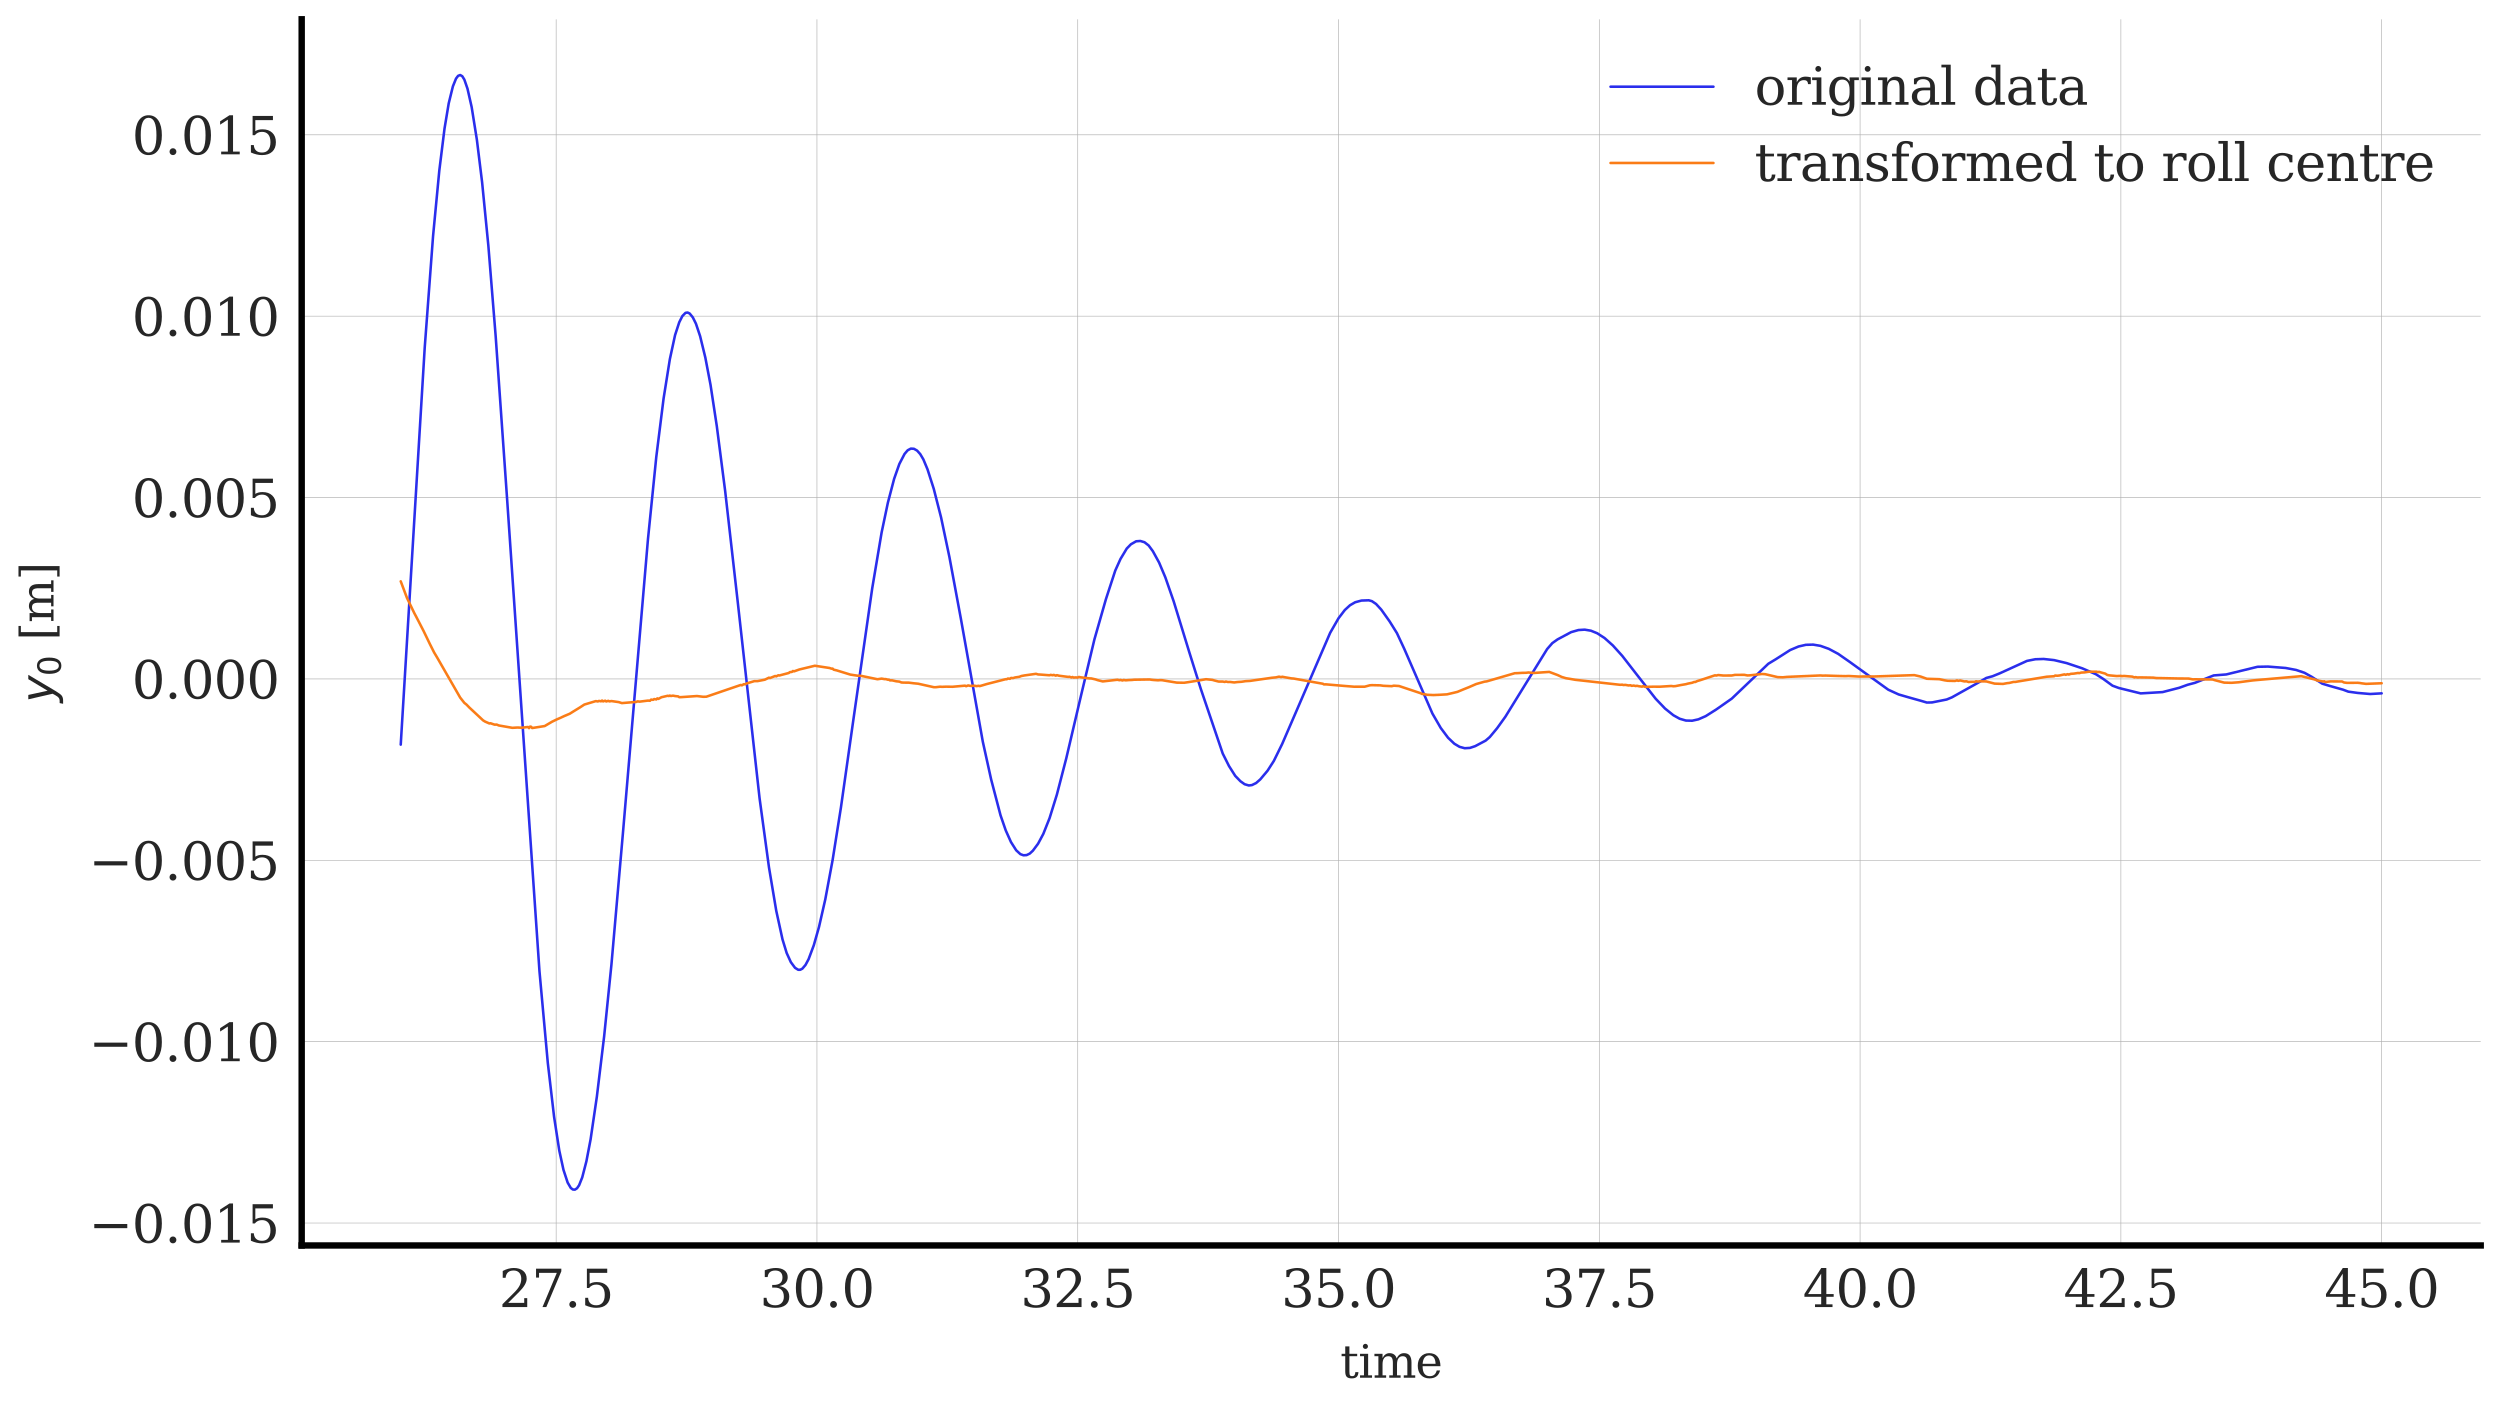<?xml version="1.0" encoding="utf-8" standalone="no"?>
<!DOCTYPE svg PUBLIC "-//W3C//DTD SVG 1.1//EN"
  "http://www.w3.org/Graphics/SVG/1.1/DTD/svg11.dtd">
<svg xmlns:xlink="http://www.w3.org/1999/xlink" width="388.619pt" height="218.623pt" viewBox="0 0 388.619 218.623" xmlns="http://www.w3.org/2000/svg" version="1.1">
 <defs>
  <style type="text/css">*{stroke-linejoin: round; stroke-linecap: butt}</style>
 </defs>
 <g id="figure_1">
  <g id="patch_1">
   <path d="M 0 218.623 
L 388.619 218.623 
L 388.619 0 
L 0 0 
z
" style="fill: #ffffff"/>
  </g>
  <g id="axes_1">
   <g id="patch_2">
    <path d="M 46.896 193.606 
L 385.619 193.606 
L 385.619 3 
L 46.896 3 
z
" style="fill: #ffffff"/>
   </g>
   <g id="matplotlib.axis_1">
    <g id="xtick_1">
     <g id="line2d_1">
      <path d="M 86.454 193.606 
L 86.454 3 
" clip-path="url(#p0fcbfa84eb)" style="fill: none; stroke: #b0b0b0; stroke-width: 0.1; stroke-linecap: round"/>
     </g>
     <g id="line2d_2"/>
     <g id="text_1">
      <!-- 27.5 -->
      <g style="fill: #262626" transform="translate(77.548 203.184) scale(0.08 -0.08)">
       <defs>
        <path id="DejaVuSerif-32" d="M 819 3553 
L 469 3553 
L 469 4384 
Q 803 4563 1142 4656 
Q 1481 4750 1806 4750 
Q 2534 4750 2956 4397 
Q 3378 4044 3378 3438 
Q 3378 2753 2422 1800 
Q 2347 1728 2309 1691 
L 1131 513 
L 3078 513 
L 3078 1088 
L 3444 1088 
L 3444 0 
L 434 0 
L 434 341 
L 1850 1753 
Q 2319 2222 2519 2614 
Q 2719 3006 2719 3438 
Q 2719 3909 2473 4175 
Q 2228 4441 1797 4441 
Q 1350 4441 1106 4219 
Q 863 3997 819 3553 
z
" transform="scale(0.016)"/>
        <path id="DejaVuSerif-37" d="M 3609 4347 
L 1784 0 
L 1319 0 
L 3059 4153 
L 903 4153 
L 903 3578 
L 538 3578 
L 538 4666 
L 3609 4666 
L 3609 4347 
z
" transform="scale(0.016)"/>
        <path id="DejaVuSerif-2e" d="M 603 325 
Q 603 500 722 622 
Q 841 744 1019 744 
Q 1191 744 1312 622 
Q 1434 500 1434 325 
Q 1434 153 1312 31 
Q 1191 -91 1019 -91 
Q 841 -91 722 29 
Q 603 150 603 325 
z
" transform="scale(0.016)"/>
        <path id="DejaVuSerif-35" d="M 3219 4666 
L 3219 4153 
L 1081 4153 
L 1081 2816 
Q 1244 2928 1461 2984 
Q 1678 3041 1947 3041 
Q 2703 3041 3140 2622 
Q 3578 2203 3578 1478 
Q 3578 738 3136 323 
Q 2694 -91 1894 -91 
Q 1572 -91 1234 -12 
Q 897 66 544 225 
L 544 1131 
L 897 1131 
Q 925 688 1179 453 
Q 1434 219 1894 219 
Q 2388 219 2653 544 
Q 2919 869 2919 1478 
Q 2919 2084 2655 2407 
Q 2391 2731 1894 2731 
Q 1613 2731 1398 2631 
Q 1184 2531 1019 2322 
L 750 2322 
L 750 4666 
L 3219 4666 
z
" transform="scale(0.016)"/>
       </defs>
       <use xlink:href="#DejaVuSerif-32"/>
       <use xlink:href="#DejaVuSerif-37" x="63.623"/>
       <use xlink:href="#DejaVuSerif-2e" x="127.246"/>
       <use xlink:href="#DejaVuSerif-35" x="159.033"/>
      </g>
     </g>
    </g>
    <g id="xtick_2">
     <g id="line2d_3">
      <path d="M 126.992 193.606 
L 126.992 3 
" clip-path="url(#p0fcbfa84eb)" style="fill: none; stroke: #b0b0b0; stroke-width: 0.1; stroke-linecap: round"/>
     </g>
     <g id="line2d_4"/>
     <g id="text_2">
      <!-- 30.0 -->
      <g style="fill: #262626" transform="translate(118.086 203.184) scale(0.08 -0.08)">
       <defs>
        <path id="DejaVuSerif-33" d="M 622 4469 
Q 988 4606 1323 4678 
Q 1659 4750 1953 4750 
Q 2638 4750 3022 4454 
Q 3406 4159 3406 3634 
Q 3406 3213 3140 2930 
Q 2875 2647 2388 2547 
Q 2963 2466 3280 2130 
Q 3597 1794 3597 1259 
Q 3597 606 3158 257 
Q 2719 -91 1894 -91 
Q 1528 -91 1179 -12 
Q 831 66 488 225 
L 488 1131 
L 838 1131 
Q 869 681 1141 450 
Q 1413 219 1906 219 
Q 2384 219 2661 495 
Q 2938 772 2938 1253 
Q 2938 1803 2653 2086 
Q 2369 2369 1819 2369 
L 1522 2369 
L 1522 2688 
L 1678 2688 
Q 2225 2688 2498 2914 
Q 2772 3141 2772 3597 
Q 2772 4006 2547 4223 
Q 2322 4441 1900 4441 
Q 1478 4441 1245 4241 
Q 1013 4041 972 3647 
L 622 3647 
L 622 4469 
z
" transform="scale(0.016)"/>
        <path id="DejaVuSerif-30" d="M 2034 219 
Q 2513 219 2750 744 
Q 2988 1269 2988 2328 
Q 2988 3391 2750 3916 
Q 2513 4441 2034 4441 
Q 1556 4441 1318 3916 
Q 1081 3391 1081 2328 
Q 1081 1269 1318 744 
Q 1556 219 2034 219 
z
M 2034 -91 
Q 1275 -91 848 546 
Q 422 1184 422 2328 
Q 422 3475 848 4112 
Q 1275 4750 2034 4750 
Q 2797 4750 3222 4112 
Q 3647 3475 3647 2328 
Q 3647 1184 3222 546 
Q 2797 -91 2034 -91 
z
" transform="scale(0.016)"/>
       </defs>
       <use xlink:href="#DejaVuSerif-33"/>
       <use xlink:href="#DejaVuSerif-30" x="63.623"/>
       <use xlink:href="#DejaVuSerif-2e" x="127.246"/>
       <use xlink:href="#DejaVuSerif-30" x="159.033"/>
      </g>
     </g>
    </g>
    <g id="xtick_3">
     <g id="line2d_5">
      <path d="M 167.531 193.606 
L 167.531 3 
" clip-path="url(#p0fcbfa84eb)" style="fill: none; stroke: #b0b0b0; stroke-width: 0.1; stroke-linecap: round"/>
     </g>
     <g id="line2d_6"/>
     <g id="text_3">
      <!-- 32.5 -->
      <g style="fill: #262626" transform="translate(158.625 203.184) scale(0.08 -0.08)">
       <use xlink:href="#DejaVuSerif-33"/>
       <use xlink:href="#DejaVuSerif-32" x="63.623"/>
       <use xlink:href="#DejaVuSerif-2e" x="127.246"/>
       <use xlink:href="#DejaVuSerif-35" x="159.033"/>
      </g>
     </g>
    </g>
    <g id="xtick_4">
     <g id="line2d_7">
      <path d="M 208.069 193.606 
L 208.069 3 
" clip-path="url(#p0fcbfa84eb)" style="fill: none; stroke: #b0b0b0; stroke-width: 0.1; stroke-linecap: round"/>
     </g>
     <g id="line2d_8"/>
     <g id="text_4">
      <!-- 35.0 -->
      <g style="fill: #262626" transform="translate(199.163 203.184) scale(0.08 -0.08)">
       <use xlink:href="#DejaVuSerif-33"/>
       <use xlink:href="#DejaVuSerif-35" x="63.623"/>
       <use xlink:href="#DejaVuSerif-2e" x="127.246"/>
       <use xlink:href="#DejaVuSerif-30" x="159.033"/>
      </g>
     </g>
    </g>
    <g id="xtick_5">
     <g id="line2d_9">
      <path d="M 248.608 193.606 
L 248.608 3 
" clip-path="url(#p0fcbfa84eb)" style="fill: none; stroke: #b0b0b0; stroke-width: 0.1; stroke-linecap: round"/>
     </g>
     <g id="line2d_10"/>
     <g id="text_5">
      <!-- 37.5 -->
      <g style="fill: #262626" transform="translate(239.702 203.184) scale(0.08 -0.08)">
       <use xlink:href="#DejaVuSerif-33"/>
       <use xlink:href="#DejaVuSerif-37" x="63.623"/>
       <use xlink:href="#DejaVuSerif-2e" x="127.246"/>
       <use xlink:href="#DejaVuSerif-35" x="159.033"/>
      </g>
     </g>
    </g>
    <g id="xtick_6">
     <g id="line2d_11">
      <path d="M 289.146 193.606 
L 289.146 3 
" clip-path="url(#p0fcbfa84eb)" style="fill: none; stroke: #b0b0b0; stroke-width: 0.1; stroke-linecap: round"/>
     </g>
     <g id="line2d_12"/>
     <g id="text_6">
      <!-- 40.0 -->
      <g style="fill: #262626" transform="translate(280.24 203.184) scale(0.08 -0.08)">
       <defs>
        <path id="DejaVuSerif-34" d="M 2234 1581 
L 2234 4063 
L 641 1581 
L 2234 1581 
z
M 3609 0 
L 1484 0 
L 1484 331 
L 2234 331 
L 2234 1247 
L 197 1247 
L 197 1588 
L 2241 4750 
L 2859 4750 
L 2859 1581 
L 3750 1581 
L 3750 1247 
L 2859 1247 
L 2859 331 
L 3609 331 
L 3609 0 
z
" transform="scale(0.016)"/>
       </defs>
       <use xlink:href="#DejaVuSerif-34"/>
       <use xlink:href="#DejaVuSerif-30" x="63.623"/>
       <use xlink:href="#DejaVuSerif-2e" x="127.246"/>
       <use xlink:href="#DejaVuSerif-30" x="159.033"/>
      </g>
     </g>
    </g>
    <g id="xtick_7">
     <g id="line2d_13">
      <path d="M 329.685 193.606 
L 329.685 3 
" clip-path="url(#p0fcbfa84eb)" style="fill: none; stroke: #b0b0b0; stroke-width: 0.1; stroke-linecap: round"/>
     </g>
     <g id="line2d_14"/>
     <g id="text_7">
      <!-- 42.5 -->
      <g style="fill: #262626" transform="translate(320.778 203.184) scale(0.08 -0.08)">
       <use xlink:href="#DejaVuSerif-34"/>
       <use xlink:href="#DejaVuSerif-32" x="63.623"/>
       <use xlink:href="#DejaVuSerif-2e" x="127.246"/>
       <use xlink:href="#DejaVuSerif-35" x="159.033"/>
      </g>
     </g>
    </g>
    <g id="xtick_8">
     <g id="line2d_15">
      <path d="M 370.223 193.606 
L 370.223 3 
" clip-path="url(#p0fcbfa84eb)" style="fill: none; stroke: #b0b0b0; stroke-width: 0.1; stroke-linecap: round"/>
     </g>
     <g id="line2d_16"/>
     <g id="text_8">
      <!-- 45.0 -->
      <g style="fill: #262626" transform="translate(361.317 203.184) scale(0.08 -0.08)">
       <use xlink:href="#DejaVuSerif-34"/>
       <use xlink:href="#DejaVuSerif-35" x="63.623"/>
       <use xlink:href="#DejaVuSerif-2e" x="127.246"/>
       <use xlink:href="#DejaVuSerif-30" x="159.033"/>
      </g>
     </g>
    </g>
    <g id="text_9">
     <!-- time -->
     <g style="fill: #262626" transform="translate(208.341 214.167) scale(0.07 -0.07)">
      <defs>
       <path id="DejaVuSerif-74" d="M 691 2988 
L 184 2988 
L 184 3322 
L 691 3322 
L 691 4353 
L 1269 4353 
L 1269 3322 
L 2350 3322 
L 2350 2988 
L 1269 2988 
L 1269 878 
Q 1269 456 1350 337 
Q 1431 219 1650 219 
Q 1875 219 1978 351 
Q 2081 484 2088 781 
L 2522 781 
Q 2497 328 2275 118 
Q 2053 -91 1600 -91 
Q 1103 -91 897 129 
Q 691 350 691 878 
L 691 2988 
z
" transform="scale(0.016)"/>
       <path id="DejaVuSerif-69" d="M 622 4353 
Q 622 4497 726 4603 
Q 831 4709 978 4709 
Q 1122 4709 1226 4603 
Q 1331 4497 1331 4353 
Q 1331 4206 1228 4103 
Q 1125 4000 978 4000 
Q 831 4000 726 4103 
Q 622 4206 622 4353 
z
M 1356 331 
L 1900 331 
L 1900 0 
L 231 0 
L 231 331 
L 781 331 
L 781 2988 
L 231 2988 
L 231 3322 
L 1356 3322 
L 1356 331 
z
" transform="scale(0.016)"/>
       <path id="DejaVuSerif-6d" d="M 3316 2675 
Q 3481 3041 3739 3227 
Q 3997 3413 4341 3413 
Q 4863 3413 5119 3089 
Q 5375 2766 5375 2113 
L 5375 331 
L 5894 331 
L 5894 0 
L 4300 0 
L 4300 331 
L 4800 331 
L 4800 2047 
Q 4800 2556 4650 2772 
Q 4500 2988 4153 2988 
Q 3769 2988 3567 2697 
Q 3366 2406 3366 1850 
L 3366 331 
L 3866 331 
L 3866 0 
L 2291 0 
L 2291 331 
L 2791 331 
L 2791 2069 
Q 2791 2566 2641 2777 
Q 2491 2988 2144 2988 
Q 1759 2988 1557 2697 
Q 1356 2406 1356 1850 
L 1356 331 
L 1856 331 
L 1856 0 
L 263 0 
L 263 331 
L 781 331 
L 781 2994 
L 231 2994 
L 231 3322 
L 1356 3322 
L 1356 2731 
Q 1516 3063 1762 3238 
Q 2009 3413 2322 3413 
Q 2709 3413 2968 3220 
Q 3228 3028 3316 2675 
z
" transform="scale(0.016)"/>
       <path id="DejaVuSerif-65" d="M 3469 1600 
L 991 1600 
L 991 1575 
Q 991 903 1244 561 
Q 1497 219 1991 219 
Q 2369 219 2611 417 
Q 2853 616 2950 1006 
L 3413 1006 
Q 3275 459 2904 184 
Q 2534 -91 1931 -91 
Q 1203 -91 761 389 
Q 319 869 319 1663 
Q 319 2450 753 2931 
Q 1188 3413 1894 3413 
Q 2647 3413 3050 2948 
Q 3453 2484 3469 1600 
z
M 2791 1931 
Q 2772 2513 2545 2808 
Q 2319 3103 1894 3103 
Q 1497 3103 1269 2806 
Q 1041 2509 991 1931 
L 2791 1931 
z
" transform="scale(0.016)"/>
      </defs>
      <use xlink:href="#DejaVuSerif-74"/>
      <use xlink:href="#DejaVuSerif-69" x="40.186"/>
      <use xlink:href="#DejaVuSerif-6d" x="72.168"/>
      <use xlink:href="#DejaVuSerif-65" x="166.992"/>
     </g>
    </g>
   </g>
   <g id="matplotlib.axis_2">
    <g id="ytick_1">
     <g id="line2d_17">
      <path d="M 46.896 190.119 
L 385.619 190.119 
" clip-path="url(#p0fcbfa84eb)" style="fill: none; stroke: #b0b0b0; stroke-width: 0.1; stroke-linecap: round"/>
     </g>
     <g id="line2d_18"/>
     <g id="text_10">
      <!-- −0.015 -->
      <g style="fill: #262626" transform="translate(13.79 193.159) scale(0.08 -0.08)">
       <defs>
        <path id="DejaVuSerif-2212" d="M 678 2259 
L 4684 2259 
L 4684 1753 
L 678 1753 
L 678 2259 
z
" transform="scale(0.016)"/>
        <path id="DejaVuSerif-31" d="M 909 0 
L 909 331 
L 1722 331 
L 1722 4213 
L 781 3603 
L 781 4013 
L 1919 4750 
L 2350 4750 
L 2350 331 
L 3163 331 
L 3163 0 
L 909 0 
z
" transform="scale(0.016)"/>
       </defs>
       <use xlink:href="#DejaVuSerif-2212"/>
       <use xlink:href="#DejaVuSerif-30" x="83.789"/>
       <use xlink:href="#DejaVuSerif-2e" x="147.412"/>
       <use xlink:href="#DejaVuSerif-30" x="179.199"/>
       <use xlink:href="#DejaVuSerif-31" x="242.822"/>
       <use xlink:href="#DejaVuSerif-35" x="306.445"/>
      </g>
     </g>
    </g>
    <g id="ytick_2">
     <g id="line2d_19">
      <path d="M 46.896 161.925 
L 385.619 161.925 
" clip-path="url(#p0fcbfa84eb)" style="fill: none; stroke: #b0b0b0; stroke-width: 0.1; stroke-linecap: round"/>
     </g>
     <g id="line2d_20"/>
     <g id="text_11">
      <!-- −0.010 -->
      <g style="fill: #262626" transform="translate(13.79 164.964) scale(0.08 -0.08)">
       <use xlink:href="#DejaVuSerif-2212"/>
       <use xlink:href="#DejaVuSerif-30" x="83.789"/>
       <use xlink:href="#DejaVuSerif-2e" x="147.412"/>
       <use xlink:href="#DejaVuSerif-30" x="179.199"/>
       <use xlink:href="#DejaVuSerif-31" x="242.822"/>
       <use xlink:href="#DejaVuSerif-30" x="306.445"/>
      </g>
     </g>
    </g>
    <g id="ytick_3">
     <g id="line2d_21">
      <path d="M 46.896 133.731 
L 385.619 133.731 
" clip-path="url(#p0fcbfa84eb)" style="fill: none; stroke: #b0b0b0; stroke-width: 0.1; stroke-linecap: round"/>
     </g>
     <g id="line2d_22"/>
     <g id="text_12">
      <!-- −0.005 -->
      <g style="fill: #262626" transform="translate(13.79 136.77) scale(0.08 -0.08)">
       <use xlink:href="#DejaVuSerif-2212"/>
       <use xlink:href="#DejaVuSerif-30" x="83.789"/>
       <use xlink:href="#DejaVuSerif-2e" x="147.412"/>
       <use xlink:href="#DejaVuSerif-30" x="179.199"/>
       <use xlink:href="#DejaVuSerif-30" x="242.822"/>
       <use xlink:href="#DejaVuSerif-35" x="306.445"/>
      </g>
     </g>
    </g>
    <g id="ytick_4">
     <g id="line2d_23">
      <path d="M 46.896 105.536 
L 385.619 105.536 
" clip-path="url(#p0fcbfa84eb)" style="fill: none; stroke: #b0b0b0; stroke-width: 0.1; stroke-linecap: round"/>
     </g>
     <g id="line2d_24"/>
     <g id="text_13">
      <!-- 0.000 -->
      <g style="fill: #262626" transform="translate(20.494 108.576) scale(0.08 -0.08)">
       <use xlink:href="#DejaVuSerif-30"/>
       <use xlink:href="#DejaVuSerif-2e" x="63.623"/>
       <use xlink:href="#DejaVuSerif-30" x="95.41"/>
       <use xlink:href="#DejaVuSerif-30" x="159.033"/>
       <use xlink:href="#DejaVuSerif-30" x="222.656"/>
      </g>
     </g>
    </g>
    <g id="ytick_5">
     <g id="line2d_25">
      <path d="M 46.896 77.342 
L 385.619 77.342 
" clip-path="url(#p0fcbfa84eb)" style="fill: none; stroke: #b0b0b0; stroke-width: 0.1; stroke-linecap: round"/>
     </g>
     <g id="line2d_26"/>
     <g id="text_14">
      <!-- 0.005 -->
      <g style="fill: #262626" transform="translate(20.494 80.382) scale(0.08 -0.08)">
       <use xlink:href="#DejaVuSerif-30"/>
       <use xlink:href="#DejaVuSerif-2e" x="63.623"/>
       <use xlink:href="#DejaVuSerif-30" x="95.41"/>
       <use xlink:href="#DejaVuSerif-30" x="159.033"/>
       <use xlink:href="#DejaVuSerif-35" x="222.656"/>
      </g>
     </g>
    </g>
    <g id="ytick_6">
     <g id="line2d_27">
      <path d="M 46.896 49.148 
L 385.619 49.148 
" clip-path="url(#p0fcbfa84eb)" style="fill: none; stroke: #b0b0b0; stroke-width: 0.1; stroke-linecap: round"/>
     </g>
     <g id="line2d_28"/>
     <g id="text_15">
      <!-- 0.010 -->
      <g style="fill: #262626" transform="translate(20.494 52.187) scale(0.08 -0.08)">
       <use xlink:href="#DejaVuSerif-30"/>
       <use xlink:href="#DejaVuSerif-2e" x="63.623"/>
       <use xlink:href="#DejaVuSerif-30" x="95.41"/>
       <use xlink:href="#DejaVuSerif-31" x="159.033"/>
       <use xlink:href="#DejaVuSerif-30" x="222.656"/>
      </g>
     </g>
    </g>
    <g id="ytick_7">
     <g id="line2d_29">
      <path d="M 46.896 20.954 
L 385.619 20.954 
" clip-path="url(#p0fcbfa84eb)" style="fill: none; stroke: #b0b0b0; stroke-width: 0.1; stroke-linecap: round"/>
     </g>
     <g id="line2d_30"/>
     <g id="text_16">
      <!-- 0.015 -->
      <g style="fill: #262626" transform="translate(20.494 23.993) scale(0.08 -0.08)">
       <use xlink:href="#DejaVuSerif-30"/>
       <use xlink:href="#DejaVuSerif-2e" x="63.623"/>
       <use xlink:href="#DejaVuSerif-30" x="95.41"/>
       <use xlink:href="#DejaVuSerif-31" x="159.033"/>
       <use xlink:href="#DejaVuSerif-35" x="222.656"/>
      </g>
     </g>
    </g>
    <g id="text_17">
     <!-- $y_0$ [m] -->
     <g style="fill: #262626" transform="translate(8.32 109.223) rotate(-90) scale(0.07 -0.07)">
      <defs>
       <path id="DejaVuSans-Oblique-79" d="M 1588 -325 
Q 1188 -997 936 -1164 
Q 684 -1331 294 -1331 
L -159 -1331 
L -63 -850 
L 269 -850 
Q 509 -850 678 -719 
Q 847 -588 1056 -206 
L 1234 128 
L 459 3500 
L 1069 3500 
L 1650 819 
L 3256 3500 
L 3859 3500 
L 1588 -325 
z
" transform="scale(0.016)"/>
       <path id="DejaVuSans-30" d="M 2034 4250 
Q 1547 4250 1301 3770 
Q 1056 3291 1056 2328 
Q 1056 1369 1301 889 
Q 1547 409 2034 409 
Q 2525 409 2770 889 
Q 3016 1369 3016 2328 
Q 3016 3291 2770 3770 
Q 2525 4250 2034 4250 
z
M 2034 4750 
Q 2819 4750 3233 4129 
Q 3647 3509 3647 2328 
Q 3647 1150 3233 529 
Q 2819 -91 2034 -91 
Q 1250 -91 836 529 
Q 422 1150 422 2328 
Q 422 3509 836 4129 
Q 1250 4750 2034 4750 
z
" transform="scale(0.016)"/>
       <path id="DejaVuSerif-20" transform="scale(0.016)"/>
       <path id="DejaVuSerif-5b" d="M 550 4863 
L 2003 4863 
L 2003 4531 
L 1147 4531 
L 1147 -513 
L 2003 -513 
L 2003 -844 
L 550 -844 
L 550 4863 
z
" transform="scale(0.016)"/>
       <path id="DejaVuSerif-5d" d="M 1947 4863 
L 1947 -844 
L 494 -844 
L 494 -513 
L 1350 -513 
L 1350 4531 
L 494 4531 
L 494 4863 
L 1947 4863 
z
" transform="scale(0.016)"/>
      </defs>
      <use xlink:href="#DejaVuSans-Oblique-79" transform="translate(0 0.016)"/>
      <use xlink:href="#DejaVuSans-30" transform="translate(59.18 -16.391) scale(0.7)"/>
      <use xlink:href="#DejaVuSerif-20" transform="translate(106.45 0.016)"/>
      <use xlink:href="#DejaVuSerif-5b" transform="translate(138.237 0.016)"/>
      <use xlink:href="#DejaVuSerif-6d" transform="translate(177.251 0.016)"/>
      <use xlink:href="#DejaVuSerif-5d" transform="translate(272.075 0.016)"/>
     </g>
    </g>
   </g>
   <g id="line2d_31">
    <path d="M 62.293 115.75 
L 66.022 54.03 
L 67.319 36.694 
L 68.292 26.488 
L 69.103 19.962 
L 69.752 16.063 
L 70.4 13.427 
L 70.887 12.218 
L 71.211 11.79 
L 71.536 11.664 
L 71.86 11.849 
L 72.184 12.379 
L 72.67 13.781 
L 73.319 16.646 
L 74.13 21.731 
L 74.941 28.323 
L 75.913 38.187 
L 77.049 52.247 
L 78.832 77.635 
L 83.859 150.979 
L 85.156 165.24 
L 86.129 173.597 
L 86.94 178.857 
L 87.589 181.845 
L 88.237 183.823 
L 88.724 184.662 
L 89.048 184.905 
L 89.372 184.927 
L 89.697 184.713 
L 90.021 184.244 
L 90.507 183.023 
L 91.156 180.514 
L 91.805 177.121 
L 92.778 170.491 
L 93.913 161.091 
L 95.048 149.926 
L 96.831 129.524 
L 100.723 83.833 
L 102.02 71.011 
L 103.155 61.932 
L 104.128 55.827 
L 104.939 52.084 
L 105.588 50.097 
L 106.074 49.13 
L 106.561 48.631 
L 106.885 48.582 
L 107.209 48.736 
L 107.696 49.337 
L 108.182 50.315 
L 108.831 52.254 
L 109.641 55.578 
L 110.452 59.839 
L 111.425 66.242 
L 112.723 76.322 
L 114.668 93.475 
L 118.074 124.092 
L 119.533 134.812 
L 120.668 141.588 
L 121.641 146.034 
L 122.29 148.153 
L 122.938 149.57 
L 123.587 150.444 
L 124.073 150.748 
L 124.397 150.746 
L 124.722 150.578 
L 125.208 150.008 
L 125.695 149.099 
L 126.505 146.93 
L 127.316 144.079 
L 128.289 139.8 
L 129.425 133.703 
L 130.721 125.521 
L 132.667 111.791 
L 135.586 91.441 
L 137.046 82.77 
L 138.019 78.14 
L 138.992 74.427 
L 139.802 72.123 
L 140.613 70.56 
L 141.099 69.993 
L 141.586 69.735 
L 142.072 69.764 
L 142.559 70.043 
L 143.045 70.584 
L 143.532 71.406 
L 144.18 72.956 
L 145.153 75.996 
L 146.288 80.435 
L 147.586 86.602 
L 149.369 96.196 
L 152.774 115.29 
L 154.072 121.171 
L 155.531 126.738 
L 156.342 129.087 
L 157.153 130.896 
L 157.963 132.173 
L 158.612 132.772 
L 159.098 132.952 
L 159.585 132.921 
L 160.071 132.689 
L 160.558 132.238 
L 161.368 131.148 
L 162.179 129.628 
L 163.153 127.179 
L 164.288 123.523 
L 165.747 117.887 
L 168.017 108.226 
L 170.125 99.388 
L 171.909 93.152 
L 173.368 88.686 
L 174.179 86.888 
L 175.152 85.271 
L 175.8 84.606 
L 176.611 84.142 
L 177.26 84.094 
L 177.908 84.288 
L 178.557 84.796 
L 179.206 85.678 
L 180.178 87.447 
L 181.151 89.754 
L 182.449 93.486 
L 184.881 101.412 
L 186.665 107.099 
L 190.07 117.136 
L 191.043 119.076 
L 192.016 120.611 
L 192.826 121.445 
L 193.475 121.906 
L 194.124 122.099 
L 194.61 122.039 
L 195.259 121.721 
L 195.908 121.152 
L 197.042 119.799 
L 198.015 118.283 
L 199.313 115.641 
L 201.42 110.77 
L 206.772 98.369 
L 208.069 96.109 
L 209.042 94.833 
L 209.853 94.085 
L 210.663 93.618 
L 211.636 93.355 
L 212.771 93.314 
L 213.258 93.447 
L 213.906 93.887 
L 214.717 94.77 
L 216.014 96.596 
L 217.15 98.419 
L 218.285 100.85 
L 222.663 110.913 
L 223.96 113.159 
L 225.095 114.679 
L 226.068 115.605 
L 226.879 116.091 
L 227.69 116.31 
L 228.5 116.261 
L 229.311 115.988 
L 230.933 115.13 
L 231.581 114.573 
L 232.716 113.208 
L 234.013 111.403 
L 240.5 100.894 
L 241.31 99.966 
L 242.121 99.391 
L 244.229 98.265 
L 245.364 97.939 
L 246.337 97.878 
L 247.31 98.042 
L 248.283 98.44 
L 249.418 99.175 
L 250.715 100.335 
L 252.175 101.952 
L 254.283 104.667 
L 257.364 108.611 
L 258.823 110.139 
L 260.12 111.18 
L 261.093 111.723 
L 262.066 112.008 
L 263.039 112.033 
L 264.012 111.819 
L 265.147 111.321 
L 266.769 110.298 
L 269.201 108.597 
L 274.876 103.183 
L 276.011 102.497 
L 278.281 101.045 
L 279.579 100.496 
L 280.714 100.236 
L 281.849 100.205 
L 282.984 100.395 
L 284.281 100.86 
L 285.741 101.641 
L 287.524 102.885 
L 293.524 107.21 
L 295.146 107.953 
L 296.605 108.377 
L 298.713 108.969 
L 299.524 109.21 
L 300.335 109.191 
L 302.605 108.737 
L 303.415 108.404 
L 307.469 106.141 
L 308.766 105.387 
L 309.739 105.12 
L 310.875 104.659 
L 315.09 102.736 
L 316.388 102.478 
L 317.685 102.436 
L 319.306 102.613 
L 321.252 103.077 
L 323.685 103.892 
L 325.793 104.801 
L 326.928 105.526 
L 328.387 106.588 
L 329.36 106.945 
L 332.765 107.786 
L 336.17 107.584 
L 338.765 106.913 
L 340.062 106.445 
L 341.197 106.144 
L 344.116 104.994 
L 346.062 104.842 
L 350.926 103.652 
L 352.548 103.618 
L 355.305 103.837 
L 356.926 104.143 
L 358.223 104.582 
L 359.359 105.215 
L 360.98 106.27 
L 362.115 106.615 
L 364.223 107.209 
L 365.034 107.513 
L 366.493 107.714 
L 368.439 107.881 
L 370.223 107.78 
L 370.223 107.78 
" clip-path="url(#p0fcbfa84eb)" style="fill: none; stroke: #2a2eec; stroke-width: 0.4; stroke-linecap: round"/>
   </g>
   <g id="line2d_32">
    <path d="M 62.293 90.367 
L 63.266 92.953 
L 64.4 95.306 
L 64.725 95.916 
L 65.86 98.118 
L 66.833 100.132 
L 67.481 101.421 
L 67.968 102.236 
L 71.536 108.443 
L 72.184 109.264 
L 72.508 109.518 
L 72.995 110.02 
L 75.103 111.986 
L 75.427 112.18 
L 76.076 112.463 
L 76.238 112.426 
L 76.886 112.646 
L 77.211 112.633 
L 77.535 112.77 
L 79.643 113.138 
L 80.454 113.091 
L 81.103 113.122 
L 82.075 113.007 
L 82.238 113.185 
L 82.4 112.945 
L 82.562 112.967 
L 82.724 113.171 
L 84.67 112.864 
L 85.805 112.195 
L 86.616 111.802 
L 86.94 111.666 
L 87.751 111.292 
L 88.562 110.951 
L 89.21 110.544 
L 90.183 109.947 
L 90.832 109.523 
L 92.615 108.985 
L 92.94 109.043 
L 93.102 108.955 
L 93.426 109.019 
L 93.589 108.899 
L 93.75 109.033 
L 94.075 108.922 
L 94.237 109.044 
L 94.561 108.94 
L 94.724 109.032 
L 95.048 108.978 
L 96.183 109.141 
L 96.669 109.295 
L 98.939 109.105 
L 99.102 109.024 
L 99.426 109.069 
L 100.723 108.906 
L 101.047 108.929 
L 101.21 108.752 
L 101.534 108.79 
L 101.696 108.664 
L 102.02 108.726 
L 102.182 108.56 
L 102.345 108.642 
L 102.831 108.379 
L 103.155 108.306 
L 103.804 108.152 
L 103.966 108.203 
L 104.128 108.124 
L 104.29 108.192 
L 104.615 108.136 
L 104.939 108.202 
L 105.426 108.254 
L 105.588 108.378 
L 105.912 108.366 
L 107.696 108.243 
L 108.344 108.199 
L 109.317 108.315 
L 109.804 108.3 
L 115.155 106.473 
L 115.317 106.535 
L 115.641 106.344 
L 115.803 106.385 
L 116.128 106.222 
L 117.263 105.879 
L 117.749 105.879 
L 118.884 105.659 
L 119.533 105.342 
L 119.695 105.4 
L 120.506 105.081 
L 120.668 105.141 
L 120.993 104.966 
L 121.155 105.005 
L 121.479 104.914 
L 122.614 104.615 
L 122.776 104.481 
L 123.1 104.449 
L 123.262 104.308 
L 123.425 104.364 
L 124.235 104.078 
L 124.56 103.997 
L 126.668 103.489 
L 128.938 103.835 
L 129.262 103.945 
L 129.425 103.931 
L 129.586 104.096 
L 130.073 104.213 
L 132.181 104.863 
L 133.478 105.063 
L 133.64 105.031 
L 133.965 105.082 
L 136.397 105.585 
L 137.046 105.49 
L 137.532 105.572 
L 137.694 105.562 
L 138.019 105.662 
L 138.18 105.649 
L 138.343 105.766 
L 138.667 105.757 
L 139.316 105.904 
L 139.802 105.956 
L 140.126 106.089 
L 140.451 106.109 
L 141.261 106.115 
L 142.072 106.218 
L 142.721 106.28 
L 145.153 106.821 
L 145.477 106.823 
L 146.126 106.746 
L 146.45 106.765 
L 147.099 106.739 
L 147.423 106.746 
L 148.072 106.755 
L 150.018 106.584 
L 150.18 106.673 
L 150.504 106.549 
L 150.829 106.62 
L 151.477 106.592 
L 151.801 106.654 
L 152.126 106.604 
L 152.288 106.655 
L 152.612 106.566 
L 153.423 106.325 
L 156.342 105.578 
L 156.504 105.591 
L 156.666 105.475 
L 156.99 105.521 
L 157.153 105.385 
L 157.477 105.407 
L 157.801 105.307 
L 158.45 105.209 
L 158.774 105.083 
L 159.261 104.993 
L 161.044 104.744 
L 161.368 104.84 
L 161.855 104.869 
L 163.153 104.97 
L 163.314 104.905 
L 163.639 104.966 
L 163.801 104.909 
L 164.125 105.031 
L 164.288 104.947 
L 164.612 105.038 
L 165.422 105.143 
L 166.071 105.227 
L 166.233 105.196 
L 166.557 105.317 
L 166.72 105.239 
L 166.882 105.331 
L 167.206 105.302 
L 167.53 105.326 
L 167.693 105.231 
L 168.017 105.29 
L 169.314 105.448 
L 169.638 105.462 
L 170.287 105.61 
L 170.612 105.724 
L 171.422 105.927 
L 173.692 105.667 
L 174.017 105.738 
L 174.179 105.695 
L 174.503 105.784 
L 174.665 105.702 
L 174.99 105.756 
L 175.476 105.716 
L 175.963 105.699 
L 176.287 105.661 
L 178.719 105.623 
L 179.043 105.676 
L 179.368 105.707 
L 180.016 105.753 
L 180.341 105.725 
L 180.665 105.737 
L 181.314 105.849 
L 182.935 106.112 
L 184.07 106.132 
L 184.719 106.038 
L 186.34 105.78 
L 187.475 105.582 
L 188.448 105.683 
L 188.772 105.778 
L 189.421 105.945 
L 190.07 105.949 
L 190.394 106.009 
L 190.556 105.938 
L 190.88 106.016 
L 191.205 106.005 
L 191.853 106.085 
L 192.34 106.022 
L 192.989 105.98 
L 193.637 105.882 
L 194.286 105.848 
L 197.691 105.358 
L 198.34 105.296 
L 198.826 105.184 
L 199.15 105.26 
L 199.313 105.197 
L 199.637 105.262 
L 200.772 105.457 
L 201.096 105.48 
L 205.637 106.287 
L 205.799 106.391 
L 206.123 106.381 
L 209.042 106.631 
L 210.502 106.749 
L 212.123 106.748 
L 212.934 106.531 
L 213.258 106.506 
L 214.555 106.536 
L 215.041 106.605 
L 216.339 106.664 
L 216.663 106.588 
L 217.474 106.639 
L 220.879 107.773 
L 221.041 107.871 
L 221.365 107.908 
L 221.852 108.001 
L 222.825 108.044 
L 223.798 108.002 
L 224.933 107.935 
L 226.068 107.669 
L 226.554 107.549 
L 227.527 107.146 
L 228.338 106.822 
L 229.473 106.329 
L 230.77 105.962 
L 231.095 105.922 
L 235.473 104.647 
L 235.798 104.643 
L 236.608 104.594 
L 237.257 104.581 
L 237.581 104.535 
L 238.392 104.614 
L 240.824 104.446 
L 242.121 104.933 
L 242.77 105.232 
L 243.419 105.428 
L 244.067 105.53 
L 244.878 105.675 
L 251.85 106.451 
L 252.175 106.428 
L 252.337 106.485 
L 252.661 106.461 
L 253.148 106.551 
L 253.472 106.522 
L 253.634 106.615 
L 253.958 106.568 
L 254.283 106.646 
L 254.445 106.599 
L 254.769 106.677 
L 255.094 106.714 
L 255.256 106.745 
L 255.418 106.66 
L 255.742 106.772 
L 256.715 106.75 
L 257.039 106.741 
L 258.012 106.747 
L 259.796 106.634 
L 260.12 106.678 
L 260.445 106.655 
L 261.256 106.494 
L 262.066 106.355 
L 262.39 106.265 
L 263.039 106.134 
L 263.363 106.01 
L 263.525 106.016 
L 263.85 105.863 
L 264.336 105.719 
L 266.606 104.97 
L 266.769 105.018 
L 267.093 104.933 
L 267.904 105.012 
L 269.201 105.003 
L 269.687 104.909 
L 271.147 104.901 
L 271.633 104.996 
L 271.958 104.985 
L 272.606 104.915 
L 273.903 104.769 
L 274.39 104.8 
L 276.336 105.258 
L 277.146 105.284 
L 277.795 105.221 
L 282.984 104.998 
L 283.308 105.025 
L 283.795 105.015 
L 285.741 105.077 
L 286.875 105.103 
L 287.362 105.082 
L 288.984 105.169 
L 289.47 105.162 
L 291.254 105.16 
L 297.578 104.947 
L 298.551 105.167 
L 299.524 105.513 
L 301.469 105.576 
L 301.794 105.648 
L 302.28 105.753 
L 302.767 105.827 
L 303.902 105.853 
L 304.226 105.759 
L 304.388 105.836 
L 304.712 105.774 
L 305.361 105.926 
L 305.686 105.908 
L 306.01 106.016 
L 306.334 105.988 
L 306.821 105.983 
L 306.983 105.998 
L 307.145 105.899 
L 307.469 105.942 
L 307.793 105.906 
L 308.766 105.929 
L 310.064 106.268 
L 311.361 106.314 
L 312.009 106.194 
L 312.334 106.163 
L 312.982 106.007 
L 313.307 106.002 
L 313.631 105.943 
L 318.171 105.193 
L 319.306 105.12 
L 319.469 105.011 
L 319.793 105.042 
L 320.117 105.007 
L 320.928 104.826 
L 321.09 104.904 
L 321.414 104.793 
L 321.576 104.861 
L 321.901 104.746 
L 322.387 104.712 
L 323.036 104.609 
L 323.198 104.645 
L 323.522 104.549 
L 324.009 104.527 
L 324.658 104.423 
L 325.306 104.412 
L 325.955 104.417 
L 326.117 104.497 
L 326.279 104.429 
L 326.603 104.533 
L 327.252 104.712 
L 327.576 104.923 
L 327.901 104.984 
L 329.036 105.089 
L 329.684 105.064 
L 329.846 105.104 
L 330.171 105.075 
L 331.468 105.181 
L 331.792 105.306 
L 331.954 105.254 
L 332.279 105.314 
L 332.603 105.298 
L 334.711 105.336 
L 335.197 105.4 
L 335.684 105.404 
L 338.603 105.468 
L 340.224 105.48 
L 340.873 105.609 
L 341.197 105.594 
L 343.954 105.626 
L 344.278 105.73 
L 345.737 106.111 
L 346.873 106.141 
L 348.008 106.057 
L 350.116 105.778 
L 350.764 105.715 
L 357.737 105.108 
L 359.845 105.629 
L 360.169 105.769 
L 361.142 105.94 
L 361.304 105.902 
L 361.466 106.011 
L 362.277 105.921 
L 364.061 105.935 
L 364.385 106.095 
L 364.872 106.152 
L 366.493 106.137 
L 366.817 106.169 
L 367.142 106.223 
L 367.79 106.305 
L 370.223 106.21 
L 370.223 106.21 
" clip-path="url(#p0fcbfa84eb)" style="fill: none; stroke: #fa7c17; stroke-width: 0.4; stroke-linecap: round"/>
   </g>
   <g id="patch_3">
    <path d="M 46.896 193.606 
L 46.896 3 
" style="fill: none; stroke: #000000; stroke-linejoin: miter; stroke-linecap: square"/>
   </g>
   <g id="patch_4">
    <path d="M 46.896 193.606 
L 385.619 193.606 
" style="fill: none; stroke: #000000; stroke-linejoin: miter; stroke-linecap: square"/>
   </g>
   <g id="legend_1">
    <g id="line2d_33">
     <path d="M 250.352 13.479 
L 258.352 13.479 
L 266.352 13.479 
" style="fill: none; stroke: #2a2eec; stroke-width: 0.4; stroke-linecap: round"/>
    </g>
    <g id="text_18">
     <!-- original data -->
     <g style="fill: #262626" transform="translate(272.752 16.279) scale(0.08 -0.08)">
      <defs>
       <path id="DejaVuSerif-6f" d="M 1925 219 
Q 2388 219 2623 584 
Q 2859 950 2859 1663 
Q 2859 2375 2623 2739 
Q 2388 3103 1925 3103 
Q 1463 3103 1227 2739 
Q 991 2375 991 1663 
Q 991 950 1228 584 
Q 1466 219 1925 219 
z
M 1925 -91 
Q 1200 -91 759 389 
Q 319 869 319 1663 
Q 319 2456 758 2934 
Q 1197 3413 1925 3413 
Q 2653 3413 3092 2934 
Q 3531 2456 3531 1663 
Q 3531 869 3092 389 
Q 2653 -91 1925 -91 
z
" transform="scale(0.016)"/>
       <path id="DejaVuSerif-72" d="M 3059 3328 
L 3059 2497 
L 2728 2497 
Q 2713 2744 2591 2866 
Q 2469 2988 2234 2988 
Q 1809 2988 1582 2694 
Q 1356 2400 1356 1850 
L 1356 331 
L 2022 331 
L 2022 0 
L 263 0 
L 263 331 
L 781 331 
L 781 2994 
L 231 2994 
L 231 3322 
L 1356 3322 
L 1356 2731 
Q 1525 3078 1790 3245 
Q 2056 3413 2438 3413 
Q 2578 3413 2733 3391 
Q 2888 3369 3059 3328 
z
" transform="scale(0.016)"/>
       <path id="DejaVuSerif-67" d="M 3359 2988 
L 3359 72 
Q 3359 -644 2965 -1033 
Q 2572 -1422 1844 -1422 
Q 1516 -1422 1216 -1362 
Q 916 -1303 641 -1184 
L 641 -488 
L 941 -488 
Q 997 -813 1206 -963 
Q 1416 -1113 1806 -1113 
Q 2313 -1113 2548 -827 
Q 2784 -541 2784 72 
L 2784 519 
Q 2616 206 2355 57 
Q 2094 -91 1709 -91 
Q 1097 -91 708 395 
Q 319 881 319 1663 
Q 319 2444 706 2928 
Q 1094 3413 1709 3413 
Q 2094 3413 2355 3264 
Q 2616 3116 2784 2803 
L 2784 3322 
L 3909 3322 
L 3909 2988 
L 3359 2988 
z
M 2784 1825 
Q 2784 2422 2554 2737 
Q 2325 3053 1888 3053 
Q 1444 3053 1217 2703 
Q 991 2353 991 1663 
Q 991 975 1217 622 
Q 1444 269 1888 269 
Q 2325 269 2554 583 
Q 2784 897 2784 1497 
L 2784 1825 
z
" transform="scale(0.016)"/>
       <path id="DejaVuSerif-6e" d="M 263 0 
L 263 331 
L 781 331 
L 781 2988 
L 231 2988 
L 231 3322 
L 1356 3322 
L 1356 2731 
Q 1516 3069 1770 3241 
Q 2025 3413 2363 3413 
Q 2913 3413 3172 3097 
Q 3431 2781 3431 2113 
L 3431 331 
L 3944 331 
L 3944 0 
L 2356 0 
L 2356 331 
L 2853 331 
L 2853 1931 
Q 2853 2541 2703 2767 
Q 2553 2994 2175 2994 
Q 1775 2994 1565 2701 
Q 1356 2409 1356 1850 
L 1356 331 
L 1856 331 
L 1856 0 
L 263 0 
z
" transform="scale(0.016)"/>
       <path id="DejaVuSerif-61" d="M 2547 1044 
L 2547 1747 
L 1806 1747 
Q 1378 1747 1168 1562 
Q 959 1378 959 997 
Q 959 650 1171 447 
Q 1384 244 1747 244 
Q 2106 244 2326 466 
Q 2547 688 2547 1044 
z
M 3122 2075 
L 3122 331 
L 3634 331 
L 3634 0 
L 2547 0 
L 2547 359 
Q 2356 128 2106 18 
Q 1856 -91 1522 -91 
Q 969 -91 644 203 
Q 319 497 319 997 
Q 319 1513 691 1797 
Q 1063 2081 1741 2081 
L 2547 2081 
L 2547 2309 
Q 2547 2688 2317 2895 
Q 2088 3103 1672 3103 
Q 1328 3103 1125 2947 
Q 922 2791 872 2484 
L 575 2484 
L 575 3156 
Q 875 3284 1158 3348 
Q 1441 3413 1709 3413 
Q 2400 3413 2761 3070 
Q 3122 2728 3122 2075 
z
" transform="scale(0.016)"/>
       <path id="DejaVuSerif-6c" d="M 1313 331 
L 1856 331 
L 1856 0 
L 184 0 
L 184 331 
L 738 331 
L 738 4531 
L 184 4531 
L 184 4863 
L 1313 4863 
L 1313 331 
z
" transform="scale(0.016)"/>
       <path id="DejaVuSerif-64" d="M 3359 331 
L 3909 331 
L 3909 0 
L 2784 0 
L 2784 519 
Q 2616 206 2355 57 
Q 2094 -91 1709 -91 
Q 1097 -91 708 395 
Q 319 881 319 1663 
Q 319 2444 706 2928 
Q 1094 3413 1709 3413 
Q 2094 3413 2355 3264 
Q 2616 3116 2784 2803 
L 2784 4531 
L 2241 4531 
L 2241 4863 
L 3359 4863 
L 3359 331 
z
M 2784 1497 
L 2784 1825 
Q 2784 2422 2554 2737 
Q 2325 3053 1888 3053 
Q 1444 3053 1217 2703 
Q 991 2353 991 1663 
Q 991 975 1217 622 
Q 1444 269 1888 269 
Q 2325 269 2554 583 
Q 2784 897 2784 1497 
z
" transform="scale(0.016)"/>
      </defs>
      <use xlink:href="#DejaVuSerif-6f"/>
      <use xlink:href="#DejaVuSerif-72" x="60.205"/>
      <use xlink:href="#DejaVuSerif-69" x="108.008"/>
      <use xlink:href="#DejaVuSerif-67" x="139.99"/>
      <use xlink:href="#DejaVuSerif-69" x="204.004"/>
      <use xlink:href="#DejaVuSerif-6e" x="235.986"/>
      <use xlink:href="#DejaVuSerif-61" x="300.391"/>
      <use xlink:href="#DejaVuSerif-6c" x="360.01"/>
      <use xlink:href="#DejaVuSerif-20" x="391.992"/>
      <use xlink:href="#DejaVuSerif-64" x="423.779"/>
      <use xlink:href="#DejaVuSerif-61" x="487.793"/>
      <use xlink:href="#DejaVuSerif-74" x="547.412"/>
      <use xlink:href="#DejaVuSerif-61" x="587.598"/>
     </g>
    </g>
    <g id="line2d_34">
     <path d="M 250.352 25.335 
L 258.352 25.335 
L 266.352 25.335 
" style="fill: none; stroke: #fa7c17; stroke-width: 0.4; stroke-linecap: round"/>
    </g>
    <g id="text_19">
     <!-- transformed to roll centre -->
     <g style="fill: #262626" transform="translate(272.752 28.135) scale(0.08 -0.08)">
      <defs>
       <path id="DejaVuSerif-73" d="M 359 184 
L 359 959 
L 691 959 
Q 703 588 923 403 
Q 1144 219 1575 219 
Q 1963 219 2166 364 
Q 2369 509 2369 788 
Q 2369 1006 2220 1140 
Q 2072 1275 1594 1428 
L 1178 1569 
Q 750 1706 558 1912 
Q 366 2119 366 2438 
Q 366 2894 700 3153 
Q 1034 3413 1625 3413 
Q 1888 3413 2178 3344 
Q 2469 3275 2778 3144 
L 2778 2419 
L 2447 2419 
Q 2434 2741 2221 2922 
Q 2009 3103 1644 3103 
Q 1281 3103 1095 2975 
Q 909 2847 909 2591 
Q 909 2381 1050 2254 
Q 1191 2128 1613 1997 
L 2069 1856 
Q 2541 1709 2748 1489 
Q 2956 1269 2956 922 
Q 2956 450 2595 179 
Q 2234 -91 1600 -91 
Q 1278 -91 972 -22 
Q 666 47 359 184 
z
" transform="scale(0.016)"/>
       <path id="DejaVuSerif-66" d="M 2753 4078 
L 2450 4078 
Q 2447 4313 2317 4434 
Q 2188 4556 1941 4556 
Q 1619 4556 1487 4379 
Q 1356 4203 1356 3750 
L 1356 3322 
L 2284 3322 
L 2284 2988 
L 1356 2988 
L 1356 331 
L 2094 331 
L 2094 0 
L 231 0 
L 231 331 
L 781 331 
L 781 2988 
L 231 2988 
L 231 3322 
L 781 3322 
L 781 3738 
Q 781 4294 1070 4578 
Q 1359 4863 1919 4863 
Q 2128 4863 2337 4825 
Q 2547 4788 2753 4709 
L 2753 4078 
z
" transform="scale(0.016)"/>
       <path id="DejaVuSerif-63" d="M 3291 997 
Q 3169 466 2822 187 
Q 2475 -91 1925 -91 
Q 1200 -91 759 389 
Q 319 869 319 1663 
Q 319 2459 759 2936 
Q 1200 3413 1925 3413 
Q 2241 3413 2553 3339 
Q 2866 3266 3181 3116 
L 3181 2266 
L 2847 2266 
Q 2781 2703 2561 2903 
Q 2341 3103 1931 3103 
Q 1466 3103 1228 2742 
Q 991 2381 991 1663 
Q 991 944 1227 581 
Q 1463 219 1931 219 
Q 2303 219 2525 412 
Q 2747 606 2828 997 
L 3291 997 
z
" transform="scale(0.016)"/>
      </defs>
      <use xlink:href="#DejaVuSerif-74"/>
      <use xlink:href="#DejaVuSerif-72" x="40.186"/>
      <use xlink:href="#DejaVuSerif-61" x="87.988"/>
      <use xlink:href="#DejaVuSerif-6e" x="147.607"/>
      <use xlink:href="#DejaVuSerif-73" x="212.012"/>
      <use xlink:href="#DejaVuSerif-66" x="263.33"/>
      <use xlink:href="#DejaVuSerif-6f" x="300.342"/>
      <use xlink:href="#DejaVuSerif-72" x="360.547"/>
      <use xlink:href="#DejaVuSerif-6d" x="408.35"/>
      <use xlink:href="#DejaVuSerif-65" x="503.174"/>
      <use xlink:href="#DejaVuSerif-64" x="562.354"/>
      <use xlink:href="#DejaVuSerif-20" x="626.367"/>
      <use xlink:href="#DejaVuSerif-74" x="658.154"/>
      <use xlink:href="#DejaVuSerif-6f" x="698.34"/>
      <use xlink:href="#DejaVuSerif-20" x="758.545"/>
      <use xlink:href="#DejaVuSerif-72" x="790.332"/>
      <use xlink:href="#DejaVuSerif-6f" x="838.135"/>
      <use xlink:href="#DejaVuSerif-6c" x="898.34"/>
      <use xlink:href="#DejaVuSerif-6c" x="930.322"/>
      <use xlink:href="#DejaVuSerif-20" x="962.305"/>
      <use xlink:href="#DejaVuSerif-63" x="994.092"/>
      <use xlink:href="#DejaVuSerif-65" x="1050.098"/>
      <use xlink:href="#DejaVuSerif-6e" x="1109.277"/>
      <use xlink:href="#DejaVuSerif-74" x="1173.682"/>
      <use xlink:href="#DejaVuSerif-72" x="1213.867"/>
      <use xlink:href="#DejaVuSerif-65" x="1261.67"/>
     </g>
    </g>
   </g>
  </g>
 </g>
 <defs>
  <clipPath id="p0fcbfa84eb">
   <rect x="46.896" y="3" width="338.723" height="190.605"/>
  </clipPath>
 </defs>
</svg>
